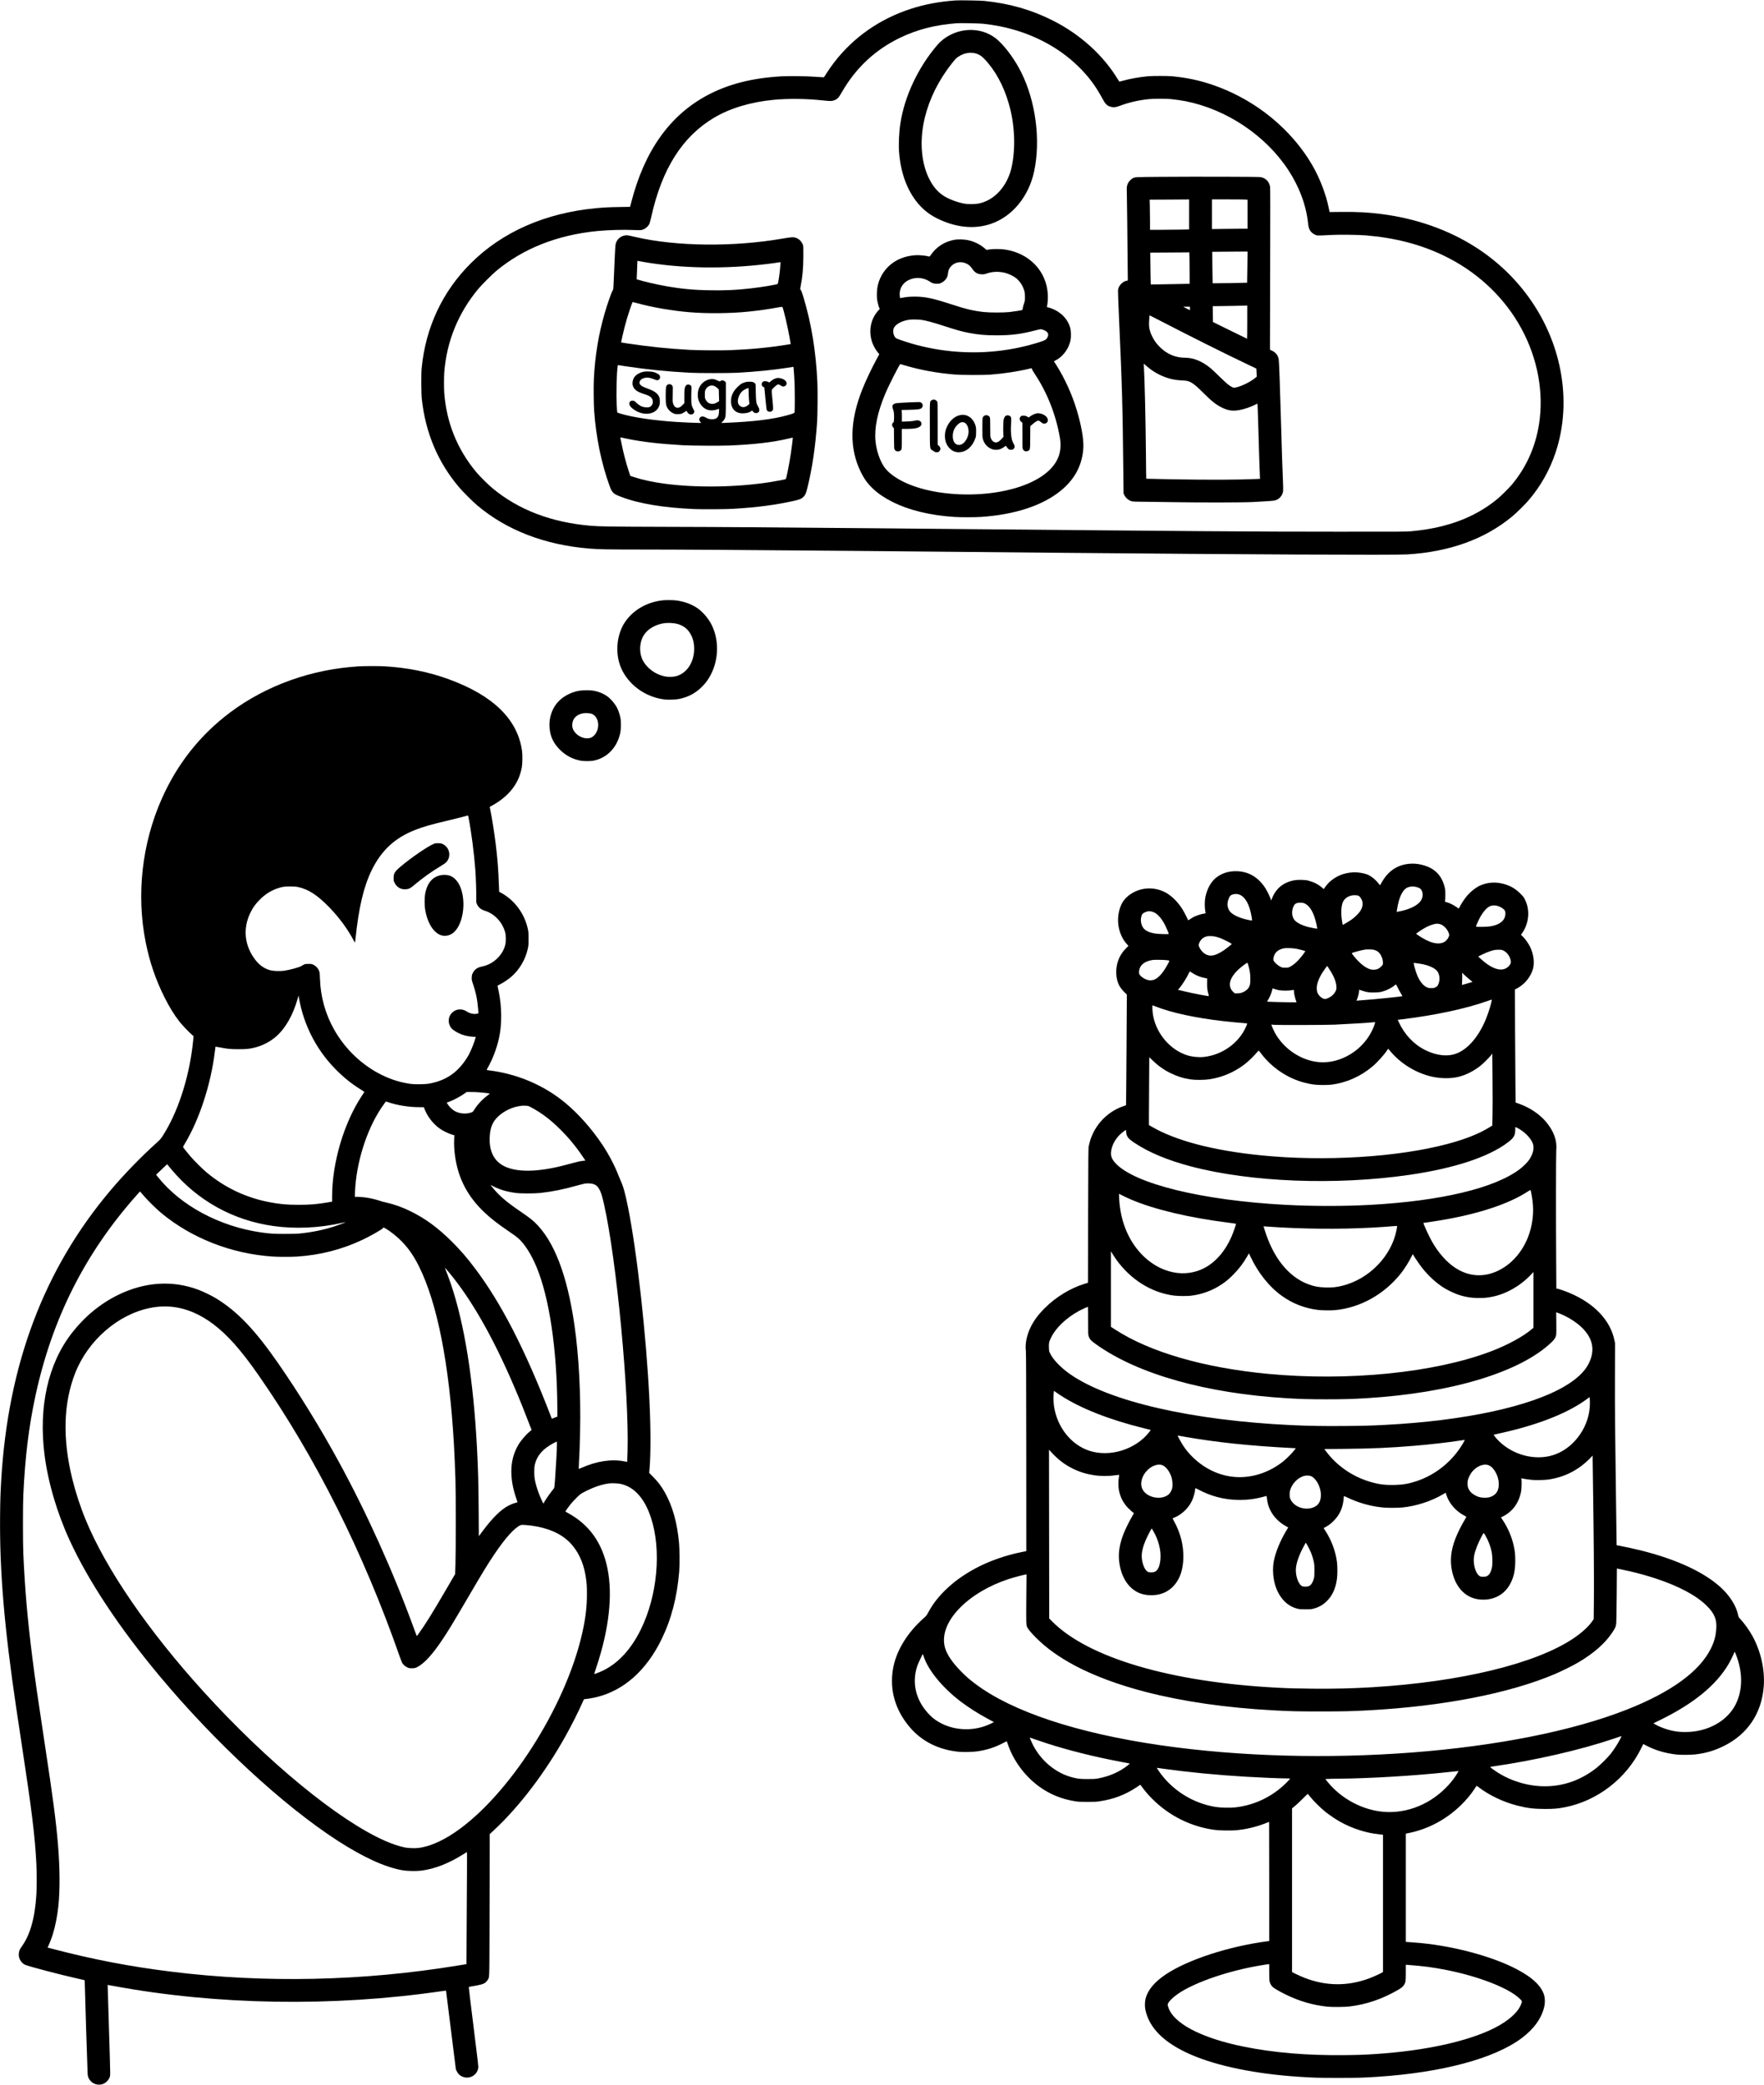 <?xml version="1.0" standalone="no"?>
<!DOCTYPE svg PUBLIC "-//W3C//DTD SVG 20010904//EN"
 "http://www.w3.org/TR/2001/REC-SVG-20010904/DTD/svg10.dtd">
<svg version="1.0" xmlns="http://www.w3.org/2000/svg"
 width="6496pt" height="7675pt" viewBox="0 0 6496 7675"
 preserveAspectRatio="xMidYMid meet">
<g transform="translate(0,7675) scale(0.1,-0.1)"
fill="#000000" stroke="none">
<path d="M35190 76734 c-601 -42 -1135 -142 -1654 -311 -1132 -368 -2090
-1034 -2802 -1949 -106 -137 -209 -283 -312 -444 l-80 -125 -64 2 c-35 1 -162
9 -283 18 -299 22 -915 30 -1185 16 -1096 -58 -1989 -284 -2765 -699 -1388
-742 -2317 -2054 -2803 -3957 l-39 -150 -389 -6 c-386 -6 -577 -16 -874 -44
-1863 -178 -3441 -872 -4595 -2020 -1050 -1044 -1670 -2364 -1817 -3865 -20
-209 -17 -930 5 -1135 135 -1242 586 -2318 1357 -3235 146 -174 516 -544 690
-690 1085 -913 2486 -1451 4120 -1585 353 -29 670 -35 1760 -35 1457 0 4454
-19 7915 -50 1183 -11 5736 -52 7615 -70 6816 -63 12345 -89 12833 -60 1558
93 2862 565 3867 1400 156 130 449 417 586 575 453 523 799 1135 1017 1800
311 946 368 1992 166 3025 -359 1832 -1480 3457 -3105 4501 -1012 650 -2213
1072 -3514 1233 -482 60 -859 80 -1435 74 l-443 -4 -30 151 c-107 517 -326
1086 -602 1565 -426 738 -1031 1409 -1765 1959 -568 425 -1234 777 -1907 1006
-494 169 -950 265 -1493 317 -171 16 -722 16 -895 0 -323 -31 -673 -94 -925
-166 -65 -19 -122 -33 -125 -31 -3 2 -30 43 -60 92 -533 880 -1381 1647 -2380
2152 -790 400 -1595 631 -2530 727 -147 15 -913 28 -1060 18z m1010 -858 c226
-25 420 -54 607 -91 1131 -224 2139 -737 2897 -1475 371 -362 636 -713 885
-1175 123 -228 179 -282 332 -321 90 -23 174 -13 302 35 344 130 701 213 1097
253 162 16 639 16 800 0 184 -19 398 -50 540 -78 1513 -300 2951 -1264 3784
-2536 405 -620 657 -1298 726 -1958 20 -192 63 -284 170 -369 27 -22 76 -49
107 -61 54 -21 70 -22 228 -17 94 3 260 11 370 18 261 15 983 6 1240 -15 1094
-92 2015 -330 2880 -745 1160 -558 2114 -1421 2747 -2486 642 -1079 925 -2332
792 -3505 -104 -926 -456 -1759 -1032 -2445 -103 -122 -385 -402 -507 -504
-590 -490 -1260 -821 -2074 -1025 -334 -84 -695 -143 -1121 -183 -171 -17
-371 -18 -2690 -17 -3275 1 -4504 10 -16765 124 -3808 35 -5915 50 -8080 55
-1971 6 -2346 11 -2685 40 -1455 125 -2662 587 -3620 1386 -160 133 -467 439
-596 594 -696 837 -1090 1812 -1174 2904 -13 173 -13 588 0 762 88 1139 511
2180 1249 3069 126 152 514 540 670 670 994 825 2242 1318 3711 1464 404 40
981 56 1360 38 138 -7 233 -7 265 -1 123 23 250 121 300 231 13 29 44 145 69
258 391 1762 1142 2949 2306 3643 589 351 1343 579 2185 661 534 53 1227 45
1825 -20 261 -28 326 -29 399 -4 132 44 180 93 302 305 511 892 1226 1562
2134 2000 638 309 1292 477 2090 539 135 10 837 -3 975 -18z"/>
<path d="M35580 75639 c-405 -39 -805 -243 -1060 -542 -711 -829 -1212 -1893
-1364 -2897 -50 -326 -69 -759 -47 -1050 62 -825 338 -1519 793 -1996 226
-236 471 -397 830 -545 608 -249 1203 -285 1747 -104 792 264 1409 1011 1605
1941 243 1161 57 2573 -481 3649 -220 438 -533 875 -827 1151 -316 298 -739
437 -1196 393z m263 -839 c160 -23 271 -82 396 -209 398 -406 720 -991 909
-1653 113 -394 170 -743 194 -1186 25 -473 -33 -1027 -143 -1357 -200 -601
-629 -1025 -1149 -1136 -137 -29 -396 -32 -540 -6 -257 47 -576 168 -762 290
-226 147 -394 347 -539 642 -265 540 -338 1259 -203 1995 125 682 424 1371
861 1987 116 165 283 375 337 427 95 90 257 173 381 195 129 23 163 24 258 11z"/>
<path d="M42760 70240 c-1001 -8 -965 -6 -1063 -63 -59 -35 -134 -118 -163
-181 -36 -79 -46 -147 -39 -276 3 -63 10 -556 15 -1095 5 -539 12 -1255 16
-1591 l6 -611 -38 -7 c-110 -18 -229 -112 -285 -224 -30 -60 -34 -78 -37 -167
-2 -55 15 -507 37 -1005 115 -2566 131 -3134 159 -5755 l7 -680 27 -58 c53
-114 175 -211 296 -236 32 -7 167 -11 335 -11 155 0 683 -7 1172 -16 967 -17
2570 -15 2945 5 492 26 739 43 795 57 114 28 210 105 264 211 48 96 51 134 36
493 -20 454 -41 1110 -70 2120 -41 1444 -71 2268 -85 2365 -22 147 -110 261
-252 327 l-71 33 7 2965 c6 2156 5 2984 -3 3035 -16 97 -59 181 -126 244 -68
64 -139 98 -236 112 -96 13 -2400 19 -3649 9z m1030 -1383 l0 -554 -317 -6
c-174 -4 -498 -7 -720 -7 l-403 0 0 343 c0 189 -3 439 -7 555 l-6 212 684 3
c376 1 703 3 727 5 l42 2 0 -553z m2073 547 l77 -7 0 -533 0 -534 -218 0
c-120 0 -415 -3 -655 -7 l-437 -6 0 546 0 547 578 0 c319 0 613 -3 655 -6z
m71 -2486 c-3 -315 -8 -574 -9 -576 -4 -5 -1265 -26 -1269 -21 -2 2 -6 264 -9
581 l-6 578 297 3 c163 1 456 3 650 5 l353 2 -7 -572z m-2131 300 c4 -133 7
-393 7 -578 l0 -337 -282 -6 c-156 -4 -477 -10 -715 -13 l-431 -7 -6 44 c-3
24 -8 288 -11 586 l-6 543 518 3 c285 1 608 3 719 5 l201 2 6 -242z m2127
-2328 c0 -335 -3 -610 -7 -610 -5 1 -289 140 -633 309 l-625 308 -3 291 -2
292 212 1 c117 1 357 5 533 8 176 4 366 8 423 9 l102 2 0 -610z m-2110 505 l0
-65 -122 61 c-68 34 -125 63 -127 65 -2 2 53 4 122 4 l127 0 0 -65z m-1172
-414 c1207 -624 2385 -1213 3317 -1657 l300 -143 8 -148 8 -148 -38 -33 c-174
-150 -515 -321 -735 -366 -72 -15 -74 -15 -126 9 -109 50 -208 131 -457 375
-137 135 -288 278 -335 317 -308 257 -632 393 -939 393 -356 0 -663 126 -923
377 -125 122 -210 235 -281 372 -105 202 -143 363 -133 561 6 142 16 250 23
250 2 0 142 -71 311 -159z m-320 -1794 c220 -172 487 -305 756 -377 148 -40
280 -58 461 -66 170 -7 229 -22 336 -84 105 -62 212 -154 435 -377 307 -305
460 -427 672 -533 234 -117 408 -142 664 -94 173 32 408 113 577 198 40 21 75
35 78 32 3 -3 16 -365 29 -803 30 -1038 52 -1733 60 -1859 l6 -101 -148 -7
c-674 -31 -1732 -34 -3119 -10 -506 9 -922 18 -924 20 -2 2 -8 421 -12 931
-10 1197 -46 2732 -75 3207 l-6 100 62 -55 c34 -30 101 -85 148 -122z"/>
<path d="M22992 68079 c-121 -24 -231 -109 -287 -222 -45 -92 -47 -114 -80
-882 -14 -324 -28 -655 -32 -734 -6 -135 -8 -148 -34 -190 -49 -81 -194 -494
-295 -844 -225 -780 -353 -1559 -395 -2417 -13 -262 -7 -922 11 -1165 71 -983
262 -1916 565 -2755 57 -159 88 -213 154 -273 51 -46 90 -66 262 -133 649
-253 1570 -407 2719 -455 308 -13 1169 -7 1445 11 865 53 1518 139 2185 286
234 51 305 80 379 154 68 68 94 127 146 340 179 727 296 1525 356 2425 17 260
23 1126 10 1430 -51 1152 -220 2187 -522 3184 -48 157 -70 213 -102 255 -12
16 -11 33 10 134 67 334 95 647 97 1112 1 339 0 357 -20 406 -48 116 -134 203
-241 245 -94 36 -185 32 -498 -23 -1807 -315 -3919 -293 -5425 57 -306 71
-315 73 -408 54z m683 -968 c1400 -247 3029 -273 4610 -75 212 26 381 50 429
60 l29 6 -7 -123 c-13 -223 -71 -631 -96 -680 -14 -25 -591 -121 -1015 -168
-520 -58 -878 -75 -1430 -68 -635 8 -1088 50 -1670 153 -350 62 -825 172
-1035 239 l-45 15 12 257 c6 142 12 295 12 341 1 74 3 83 19 78 9 -3 94 -18
187 -35z m-215 -1521 c562 -155 1296 -282 1935 -334 653 -54 1483 -46 2145 20
352 35 762 92 1099 155 90 16 167 26 171 22 32 -34 198 -738 265 -1119 19
-110 37 -211 39 -225 l5 -26 -162 -26 c-670 -107 -1319 -169 -2077 -198 -334
-13 -1155 -7 -1475 11 -807 44 -1473 113 -2295 236 -129 19 -236 36 -237 37
-4 5 72 345 122 542 59 232 128 464 204 685 74 216 91 260 104 260 7 0 77 -18
157 -40z m-420 -2324 c819 -122 1488 -189 2360 -238 301 -17 1473 -17 1765 0
699 40 1276 97 1842 185 l212 33 5 -46 c9 -70 25 -324 36 -545 11 -223 12
-1047 1 -1084 -8 -30 -66 -53 -278 -111 -538 -148 -1234 -233 -2266 -276
l-158 -6 49 50 c28 27 60 68 71 90 49 95 51 127 51 759 l0 591 -26 31 c-44 52
-135 61 -183 17 -14 -13 -25 -10 -96 25 -133 66 -231 72 -370 23 -152 -53
-279 -187 -331 -348 -31 -95 -38 -254 -15 -346 24 -101 85 -213 154 -283 144
-146 333 -182 554 -106 31 10 58 19 60 19 8 0 1 -152 -10 -207 -26 -124 -101
-178 -247 -177 -94 1 -155 18 -234 66 -69 42 -139 48 -185 16 -62 -42 -66
-119 -9 -183 l30 -35 -73 0 c-122 0 -558 19 -814 35 -831 53 -1578 161 -2053
298 -135 39 -146 44 -153 69 -4 15 -13 143 -19 284 -20 404 -1 1142 35 1402 6
41 8 43 33 38 15 -3 133 -21 262 -40z m3275 -730 c28 -13 73 -46 102 -72 l52
-49 6 -216 7 -216 -51 -32 c-82 -53 -147 -74 -216 -69 -107 7 -185 63 -234
167 -24 51 -26 67 -26 176 0 105 3 127 24 173 61 136 211 197 336 138z m-3215
-1940 c554 -114 1193 -188 2055 -237 305 -17 1349 -23 1690 -10 913 36 1626
119 2198 257 82 20 150 34 152 32 5 -5 -39 -370 -70 -573 -59 -393 -165 -929
-188 -951 -12 -12 -281 -65 -557 -109 -1213 -194 -2713 -219 -3881 -65 -444
59 -834 142 -1151 246 l-137 45 -55 167 c-105 321 -198 674 -266 1017 -22 110
-42 208 -45 218 -3 15 1 18 18 13 12 -3 119 -26 237 -50z"/>
<path d="M23739 63070 c-142 -20 -280 -88 -356 -175 -78 -88 -113 -241 -79
-346 47 -143 159 -226 411 -304 137 -43 199 -72 250 -117 127 -111 90 -325
-63 -368 -77 -21 -219 -2 -303 41 -48 24 -149 101 -189 144 -36 39 -73 55
-124 55 -80 0 -130 -68 -107 -147 32 -112 253 -265 451 -313 307 -73 569 40
650 281 30 87 26 249 -8 322 -56 125 -171 209 -400 293 -189 70 -244 97 -287
145 -26 29 -35 48 -35 74 0 83 68 152 177 180 106 28 201 15 355 -46 109 -43
126 -46 168 -24 65 34 78 130 25 185 -34 36 -133 85 -209 105 -75 19 -242 26
-327 15z"/>
<path d="M28583 62825 c-73 -20 -122 -46 -192 -105 l-60 -50 -43 20 c-131 58
-238 20 -238 -85 0 -49 24 -86 68 -104 l29 -12 37 -392 c21 -216 42 -406 47
-424 24 -78 119 -108 190 -60 60 40 61 52 24 431 -39 391 -47 343 71 457 70
67 119 99 151 99 10 0 43 -16 73 -35 30 -20 65 -38 78 -41 62 -16 136 29 148
91 17 95 -91 189 -246 214 -78 13 -72 13 -137 -4z"/>
<path d="M27500 62693 c-51 -8 -156 -45 -196 -69 -60 -34 -198 -167 -250 -239
-93 -131 -134 -255 -134 -406 0 -310 202 -481 519 -440 105 13 157 30 216 70
l43 29 31 -39 c55 -68 150 -77 205 -20 23 24 28 38 28 79 -1 41 -10 65 -50
136 -28 47 -53 105 -56 129 -16 109 -25 270 -26 463 0 203 -1 212 -23 245 -31
46 -97 68 -202 67 -44 0 -91 -3 -105 -5z m89 -741 c14 -74 14 -75 -71 -138
-93 -68 -197 -69 -274 -2 -45 40 -62 74 -70 140 -13 112 45 272 135 370 51 56
141 111 215 133 l41 12 6 -226 c4 -124 12 -254 18 -289z"/>
<path d="M24615 62603 c-38 -10 -64 -35 -81 -78 -26 -68 -27 -592 -1 -685 36
-131 127 -239 255 -302 62 -31 73 -33 172 -33 98 0 110 2 173 32 38 18 86 46
106 63 l38 29 31 -48 c39 -59 72 -82 127 -89 52 -5 99 17 120 58 22 43 19 66
-24 144 -63 114 -75 180 -75 406 -1 107 3 242 7 300 9 116 3 137 -46 174 -20
15 -42 21 -74 20 -40 -1 -51 -6 -79 -36 -53 -58 -65 -137 -63 -416 l1 -234
-63 -65 c-76 -77 -125 -105 -186 -105 -79 0 -137 58 -169 168 -15 52 -16 92
-10 334 7 266 6 276 -14 308 -29 48 -87 69 -145 55z"/>
<path d="M35160 67925 c-362 -60 -688 -267 -883 -563 -28 -42 -46 -60 -57 -57
-112 34 -364 59 -505 50 -309 -21 -576 -107 -804 -259 -296 -198 -505 -501
-587 -853 -31 -133 -43 -384 -25 -514 14 -96 53 -248 80 -313 l19 -44 -35 -33
c-62 -60 -151 -187 -197 -282 -131 -266 -151 -584 -56 -887 36 -114 125 -280
200 -373 l70 -88 -91 -167 c-199 -367 -404 -801 -535 -1129 -465 -1169 -483
-2171 -54 -3040 126 -256 251 -427 445 -611 195 -184 414 -334 705 -481 613
-311 1388 -501 2285 -561 217 -15 770 -15 990 0 1245 82 2273 421 2941 968
518 424 792 946 829 1577 18 303 -73 826 -242 1385 -175 583 -444 1174 -761
1673 l-81 127 52 26 c278 141 494 429 559 744 26 126 21 346 -11 461 -75 276
-272 509 -548 652 -91 47 -257 107 -295 107 -16 0 -19 5 -14 23 24 91 38 264
33 417 -30 874 -675 1556 -1594 1686 -153 21 -422 22 -562 0 l-103 -16 -62 54
c-171 149 -390 256 -628 307 -124 27 -362 34 -478 14z m318 -840 c137 -32 239
-103 318 -221 99 -147 195 -205 349 -212 79 -3 101 0 185 27 125 40 174 50
289 61 120 11 267 -2 398 -36 117 -30 294 -113 380 -178 159 -120 273 -295
329 -502 14 -52 19 -103 18 -209 0 -136 -1 -143 -38 -250 -21 -60 -41 -136
-44 -167 -3 -41 -9 -59 -21 -62 -40 -13 -324 -57 -463 -73 -214 -24 -731 -24
-946 0 -390 44 -656 107 -1176 277 -705 230 -987 290 -1369 290 -182 0 -313
-11 -450 -40 -59 -12 -89 -14 -94 -7 -3 6 -8 53 -11 106 -16 338 228 589 608
626 153 15 351 -34 479 -119 116 -76 159 -90 276 -90 93 -1 105 1 172 33 87
41 172 124 209 205 15 33 29 88 34 139 12 100 29 152 69 210 111 162 306 237
499 192z m-1545 -2111 c169 -24 414 -90 807 -217 523 -169 664 -208 935 -261
356 -68 608 -91 1030 -91 537 0 884 44 1393 175 105 28 205 50 221 50 51 0
157 -39 204 -75 84 -64 98 -132 49 -226 -42 -81 -87 -109 -269 -167 -1057
-338 -2160 -453 -3278 -342 -592 60 -1174 183 -1716 364 -297 99 -320 109
-356 163 -62 92 -79 239 -38 326 69 145 292 266 564 306 98 15 336 12 454 -5z
m-593 -1682 c585 -170 1156 -273 1810 -329 261 -22 1054 -25 1320 -5 488 37
1025 119 1422 215 l96 24 17 -43 c9 -23 54 -100 101 -170 459 -690 780 -1507
925 -2349 41 -240 28 -466 -38 -662 -171 -512 -741 -938 -1591 -1189 -893
-263 -2006 -311 -3002 -128 -873 161 -1575 510 -1850 921 -156 233 -277 596
-309 927 -48 490 71 1067 361 1756 135 320 529 1095 553 1086 5 -2 89 -26 185
-54z"/>
<path d="M34309 62017 c-73 -49 -70 5 -67 -924 3 -960 -11 -849 122 -940 70
-48 82 -53 132 -53 47 0 59 4 90 33 66 60 57 152 -21 214 l-35 28 0 780 c0
761 -1 781 -20 813 -43 70 -135 93 -201 49z"/>
<path d="M33530 61939 c-293 -11 -517 -27 -563 -40 -21 -5 -52 -23 -70 -39
-28 -25 -32 -34 -32 -82 0 -35 8 -69 23 -99 29 -59 43 -205 35 -357 -5 -96 -9
-114 -24 -123 -57 -30 -62 -129 -10 -183 l30 -31 3 -375 c3 -336 5 -378 21
-407 37 -69 125 -92 196 -53 71 40 71 42 71 449 l0 361 168 0 c288 0 439 29
512 99 36 34 40 43 40 88 0 63 -23 95 -85 119 -48 18 -74 16 -200 -11 -38 -8
-152 -18 -252 -21 l-181 -7 0 174 c1 96 -2 192 -6 215 l-7 41 273 6 c385 10
450 23 490 97 34 65 19 127 -41 167 -38 26 -25 25 -391 12z"/>
<path d="M38166 61529 c-60 -10 -174 -64 -239 -114 l-47 -36 -29 21 c-70 49
-187 65 -241 34 -81 -49 -79 -156 5 -220 l35 -26 0 -464 c0 -403 2 -469 16
-504 31 -78 111 -108 189 -70 81 39 80 29 83 497 l3 412 62 57 c34 31 93 77
130 102 92 61 117 61 194 -2 71 -59 96 -69 150 -61 53 8 99 49 108 97 22 116
-98 236 -274 274 -73 15 -75 15 -145 3z"/>
<path d="M35343 61465 c-181 -39 -356 -192 -458 -398 -63 -128 -87 -226 -88
-362 -1 -177 52 -327 156 -441 110 -121 229 -171 384 -162 259 16 478 211 584
523 21 62 24 87 24 230 0 149 -2 166 -29 248 -64 197 -206 335 -375 367 -69
13 -121 12 -198 -5z m174 -274 c83 -38 141 -152 150 -296 16 -252 -165 -525
-349 -525 -144 0 -231 120 -232 320 -1 166 55 303 168 416 100 100 176 124
263 85z"/>
<path d="M36282 61460 c-43 -10 -78 -44 -94 -89 -8 -26 -12 -133 -12 -371 -1
-285 2 -345 16 -403 49 -189 184 -335 361 -389 54 -16 86 -19 155 -16 101 6
166 31 269 104 35 25 66 44 67 42 1 -1 12 -19 24 -38 11 -19 37 -50 56 -69 31
-30 44 -35 93 -38 65 -4 95 8 127 50 33 45 27 100 -22 181 -28 46 -47 96 -62
159 -28 118 -41 341 -30 499 13 174 12 289 -4 316 -31 56 -122 80 -184 48 -33
-17 -65 -73 -83 -146 -14 -56 -20 -417 -9 -563 l5 -67 -74 -81 c-110 -120
-187 -151 -277 -110 -48 22 -87 69 -117 143 -21 51 -22 67 -22 393 0 265 -3
347 -14 372 -23 56 -101 90 -169 73z"/>
<path d="M24445 54653 c-593 -51 -1121 -348 -1427 -801 -289 -429 -366 -1051
-194 -1567 153 -456 519 -859 990 -1090 217 -106 432 -169 666 -196 142 -16
404 -6 535 21 337 68 623 225 860 472 131 136 218 260 309 438 288 568 296
1270 20 1821 -117 234 -334 486 -533 618 -231 153 -501 247 -803 280 -90 10
-329 12 -423 4z m480 -867 c210 -54 361 -157 469 -319 115 -174 169 -366 169
-602 -1 -490 -263 -893 -653 -1005 -104 -30 -277 -37 -395 -17 -366 64 -705
310 -855 621 -109 225 -115 532 -16 778 117 289 418 501 801 564 129 21 357
12 480 -20z"/>
<path d="M13220 52219 c-1744 -102 -3415 -700 -4747 -1698 -1103 -826 -1947
-1892 -2518 -3181 -728 -1642 -939 -3525 -591 -5274 146 -730 366 -1376 691
-2026 179 -358 356 -646 557 -905 88 -113 352 -389 465 -486 l51 -44 -14 -150
c-117 -1229 -505 -2496 -1032 -3375 -136 -227 -169 -270 -292 -380 -601 -541
-1208 -1166 -1714 -1764 -2457 -2906 -3780 -6410 -4031 -10676 -29 -495 -36
-721 -42 -1335 -19 -2018 154 -4073 593 -7040 36 -242 125 -836 199 -1320 381
-2498 491 -3396 545 -4435 14 -269 14 -909 0 -1130 -55 -863 -230 -1482 -542
-1912 -74 -101 -99 -166 -106 -263 -4 -66 0 -96 17 -153 31 -102 111 -200 202
-248 102 -53 1285 -365 1929 -509 140 -31 261 -59 268 -61 7 -2 12 -19 12 -41
-1 -129 101 -3363 108 -3428 11 -103 45 -178 113 -250 123 -131 325 -167 489
-88 72 35 159 123 195 198 28 57 30 68 33 210 1 83 -20 841 -47 1685 -26 844
-48 1536 -47 1537 1 1 98 -16 216 -38 3807 -706 8079 -775 12069 -194 96 14
175 24 176 23 1 -2 83 -655 182 -1451 l181 -1449 36 -73 c59 -119 157 -194
290 -221 231 -47 456 106 496 337 11 63 1 151 -170 1519 -100 798 -179 1457
-177 1465 3 7 27 16 54 20 26 4 133 22 236 41 247 45 325 83 400 197 74 113
68 -28 74 1663 3 835 6 2013 7 2616 l1 1097 175 164 c932 871 1871 2108 2620
3451 222 397 476 903 626 1243 48 111 50 112 82 113 64 0 303 41 439 75 995
244 1822 979 2377 2110 366 746 580 1560 658 2510 19 226 15 828 -6 1055 -69
749 -236 1344 -518 1850 -134 239 -253 397 -446 590 l-135 135 12 135 c48 572
47 1491 -4 2555 -114 2365 -453 5423 -786 7080 -107 535 -175 780 -279 1005
-27 58 -62 141 -78 185 -121 326 -354 771 -591 1125 -392 586 -870 1126 -1356
1532 -738 616 -1666 1030 -2656 1182 -91 14 -179 26 -195 26 -58 0 -60 12 -16
86 177 305 332 709 416 1087 114 507 110 1149 -9 1732 -19 94 -38 179 -41 190
-4 18 8 28 91 69 124 61 306 184 418 281 300 261 519 637 605 1034 24 117 26
144 26 361 0 217 -2 244 -26 361 -121 564 -484 1056 -982 1329 l-74 41 -6 167
c-23 659 -55 1060 -127 1637 -50 400 -137 943 -202 1260 l-13 60 102 57 c348
193 626 439 807 713 140 213 224 425 274 690 23 128 28 436 9 585 -154 1170
-1060 2058 -2713 2659 -734 267 -1527 425 -2353 471 -210 11 -738 11 -940 -1z
m4029 -5541 c105 -525 210 -1335 256 -1958 20 -283 36 -745 33 -985 -3 -187
-2 -203 19 -255 52 -127 150 -213 292 -256 363 -111 654 -422 757 -809 27
-100 27 -352 0 -450 -49 -182 -131 -327 -264 -466 -170 -178 -364 -285 -609
-335 -158 -33 -257 -104 -320 -231 -33 -67 -38 -85 -41 -167 -4 -90 -3 -94 61
-286 71 -212 115 -397 146 -615 18 -129 44 -416 37 -422 -1 -2 -29 -8 -62 -14
-113 -21 -255 11 -359 81 -178 120 -403 103 -548 -42 -153 -153 -164 -394 -26
-569 36 -46 149 -124 258 -178 160 -81 333 -125 531 -137 l110 -7 -7 -26 c-33
-142 -165 -474 -245 -621 -143 -261 -338 -502 -538 -665 -262 -213 -581 -351
-955 -412 -136 -22 -522 -25 -660 -5 -378 54 -712 159 -1065 333 -716 353
-1338 945 -1742 1659 -324 571 -504 1215 -524 1870 -3 102 -10 207 -15 233
-23 121 -110 232 -226 289 -65 32 -73 33 -183 33 -104 0 -120 -3 -173 -27 -32
-15 -70 -37 -84 -48 -56 -44 -421 -145 -633 -176 -154 -22 -389 -15 -509 15
-223 57 -407 185 -567 396 -388 512 -455 1127 -185 1700 99 210 216 370 395
542 228 220 494 363 796 429 122 27 448 27 570 0 395 -86 713 -293 1165 -757
359 -370 677 -804 900 -1231 17 -32 33 -58 36 -58 3 0 11 53 18 118 119 1160
302 1940 597 2542 360 737 854 1194 1608 1489 289 113 563 192 1106 321 352
83 754 184 790 199 42 17 48 13 59 -41z m-6163 -7028 c129 -521 354 -1038 651
-1493 186 -285 368 -511 612 -761 308 -313 591 -541 933 -753 76 -47 137 -89
136 -92 -2 -3 -43 -66 -91 -139 -664 -1003 -1097 -2467 -1097 -3713 l0 -186
-124 -22 c-410 -71 -683 -95 -1111 -95 -439 0 -732 28 -1115 105 -853 172
-1607 534 -2275 1090 -146 122 -449 423 -589 585 -131 152 -276 337 -276 351
0 5 31 61 69 124 535 892 956 2182 1103 3382 12 100 23 184 24 185 1 2 74 -10
161 -27 290 -57 383 -65 688 -66 286 0 375 8 565 52 300 69 599 221 825 421
342 303 614 783 786 1385 l33 118 23 -133 c13 -73 44 -216 69 -318z m6524
-3110 c169 -11 412 -39 422 -49 4 -4 -27 -32 -70 -63 -193 -140 -379 -339
-500 -534 -48 -77 -49 -78 -117 -101 -181 -61 -404 -45 -575 42 -109 55 -229
170 -298 286 l-22 36 88 33 c183 69 420 196 577 309 l70 50 140 0 c77 1 205
-4 285 -9z m-3319 -365 c334 -115 772 -185 1154 -185 l161 0 42 -103 c108
-262 314 -521 547 -685 116 -82 314 -180 439 -217 l97 -29 -6 -140 c-21 -434
63 -964 216 -1374 272 -727 764 -1307 1604 -1889 396 -274 460 -320 527 -377
237 -203 487 -591 684 -1064 473 -1135 754 -3021 767 -5146 l2 -369 -35 -12
c-19 -7 -65 -24 -102 -38 l-67 -26 -47 122 c-933 2417 -1816 4136 -2785 5417
-297 394 -529 661 -843 975 -515 513 -976 853 -1521 1120 -321 158 -587 253
-923 330 -85 19 -161 39 -171 44 -33 18 -266 82 -386 106 -160 33 -356 55
-479 55 l-99 0 6 173 c41 1067 418 2275 969 3101 74 110 165 236 172 236 1 0
36 -11 77 -25z m5266 -190 c380 -203 692 -437 1047 -785 326 -319 612 -665
873 -1055 l81 -121 -107 -11 c-105 -12 -200 -34 -559 -132 -1100 -301 -1942
-306 -2409 -15 -314 195 -467 536 -450 998 11 302 73 503 208 672 188 236 523
429 849 488 128 23 146 24 260 20 105 -5 105 -5 207 -59z m-13241 -2289 c955
-1144 2266 -1872 3749 -2080 814 -114 1695 -74 2529 115 71 16 131 28 133 25
5 -5 -245 -99 -392 -148 -399 -132 -852 -225 -1315 -270 -88 -8 -276 -13 -535
-13 -416 1 -548 9 -870 55 -1530 220 -2956 984 -3795 2034 l-71 90 33 32 c18
18 110 105 203 194 l170 161 30 -37 c17 -20 75 -92 131 -158z m15531 -534 c87
-27 144 -71 196 -149 80 -123 122 -248 201 -599 462 -2051 927 -6943 866
-9101 -6 -207 -12 -378 -13 -379 -1 -1 -45 6 -97 17 -477 93 -1018 13 -1581
-235 -56 -25 -104 -44 -107 -42 -2 2 1 91 7 198 22 385 31 613 43 1180 29
1381 -45 2788 -207 3908 -266 1851 -752 3111 -1458 3787 -110 105 -244 207
-517 393 -529 361 -782 577 -1032 880 -48 57 -86 105 -85 107 2 1 51 -23 109
-53 241 -123 490 -196 823 -241 182 -24 686 -24 905 0 456 51 817 124 1372
278 119 33 245 64 280 69 88 12 224 4 295 -18z m-16535 -454 c139 -161 445
-461 613 -602 1125 -940 2608 -1519 4140 -1616 207 -13 666 -13 870 0 846 55
1645 258 2394 609 289 135 695 364 768 433 l32 31 63 -36 c180 -101 438 -306
616 -492 246 -256 434 -530 621 -905 675 -1356 1115 -3588 1286 -6530 18 -318
41 -832 57 -1315 16 -470 16 -2639 0 -3131 l-11 -350 -324 -555 c-562 -962
-755 -1271 -1038 -1666 -24 -34 -46 -63 -49 -63 -3 0 -47 116 -99 258 -773
2119 -1740 4264 -2779 6167 -675 1238 -1463 2515 -2237 3630 -840 1210 -1488
1889 -2252 2361 -173 107 -474 256 -663 327 -960 365 -1989 299 -2981 -189
-650 -320 -1222 -793 -1694 -1399 -876 -1125 -1231 -2712 -1005 -4486 129
-1009 459 -2130 925 -3144 691 -1503 1829 -3220 3312 -4997 2038 -2442 4553
-4768 6554 -6060 952 -614 1738 -973 2384 -1089 171 -31 511 -38 696 -15 499
63 1024 269 1572 617 59 38 110 69 113 69 3 0 3 -381 0 -847 -3 -467 -9 -1395
-12 -2064 l-6 -1217 -316 -51 c-3507 -576 -7121 -653 -10562 -225 -1511 187
-2886 451 -4317 826 l-232 61 23 46 c39 76 132 318 170 441 94 305 166 667
205 1040 63 583 57 1413 -14 2265 -76 894 -176 1660 -500 3790 -256 1687 -341
2277 -445 3100 -178 1406 -274 2510 -332 3830 -17 377 -17 1795 0 2150 66
1406 202 2515 448 3655 615 2844 1828 5248 3727 7382 l122 136 24 -26 c13 -15
72 -84 133 -154z m11218 -2795 c823 -986 1620 -2380 2395 -4188 215 -501 353
-843 639 -1584 l13 -34 -61 -50 c-161 -132 -346 -350 -443 -523 -165 -294
-243 -600 -243 -957 0 -320 64 -661 191 -1015 22 -63 39 -115 37 -116 -2 -1
-41 -12 -88 -25 -104 -27 -260 -100 -366 -171 -284 -191 -567 -497 -950 -1026
l-21 -29 -6 920 c-7 1023 -20 1533 -62 2335 -132 2505 -459 4557 -965 6043
-61 181 -160 446 -205 550 -9 22 -11 36 -6 32 6 -3 70 -76 141 -162z m-10130
-1279 c487 -62 981 -275 1445 -624 535 -402 1035 -965 1685 -1900 2096 -3012
3852 -6514 5195 -10360 32 -91 66 -181 76 -201 34 -68 106 -137 187 -176 73
-36 80 -38 176 -38 124 0 165 14 297 101 221 146 486 445 791 894 226 332 418
647 958 1570 568 972 737 1248 1004 1645 393 585 748 977 956 1056 39 15 61
16 170 8 627 -46 1147 -225 1505 -519 382 -314 631 -788 724 -1380 37 -235 45
-351 45 -650 0 -470 -52 -897 -175 -1440 -616 -2720 -2723 -6006 -4704 -7338
-473 -318 -933 -514 -1319 -562 -134 -17 -393 -8 -515 19 -214 46 -457 127
-706 236 -1716 748 -4346 2907 -6700 5500 -2034 2240 -3588 4504 -4335 6315
-200 482 -377 1023 -500 1525 -363 1479 -325 2788 112 3895 474 1199 1577
2155 2758 2390 298 59 582 70 870 34z m14110 -5036 c0 -182 -33 -786 -71
-1323 -17 -232 -24 -294 -37 -312 -10 -12 -58 -75 -109 -141 -98 -127 -242
-342 -263 -392 -7 -16 -16 -30 -20 -30 -11 0 -121 247 -180 405 -58 156 -110
337 -136 480 -28 152 -26 439 4 558 84 336 308 585 712 793 46 24 88 44 92 44
4 0 8 -37 8 -82z m2330 -1473 c508 -101 899 -533 1134 -1254 390 -1191 237
-2861 -374 -4106 -353 -719 -824 -1235 -1375 -1506 -132 -65 -333 -144 -342
-135 -2 2 32 112 77 245 469 1399 610 2661 409 3645 -193 944 -672 1612 -1461
2040 -49 26 -88 51 -88 54 0 9 109 160 190 264 36 46 130 148 210 228 138 138
151 148 270 212 332 178 663 294 940 328 98 12 315 4 410 -15z"/>
<path d="M15979 45687 c-234 -98 -816 -496 -1211 -826 -234 -196 -271 -255
-272 -436 -1 -92 1 -105 31 -167 79 -167 227 -256 407 -246 127 8 171 30 341
174 295 248 618 479 951 678 109 64 176 112 208 146 191 204 129 539 -123 663
-59 29 -75 32 -171 35 -92 2 -112 0 -161 -21z"/>
<path d="M16288 44539 c-341 -39 -559 -281 -633 -704 -24 -133 -24 -409 -1
-555 72 -462 273 -814 535 -939 130 -61 286 -56 422 16 344 179 538 860 420
1469 -63 326 -209 561 -413 665 -82 42 -217 61 -330 48z"/>
<path d="M21320 51320 c-312 -55 -618 -225 -800 -444 -239 -287 -335 -674
-264 -1063 45 -250 162 -463 363 -664 217 -216 480 -353 770 -403 119 -20 340
-21 452 -1 448 78 809 404 957 865 53 166 66 256 66 455 0 147 -4 199 -22 282
-25 115 -71 251 -112 334 -76 150 -222 326 -350 422 -155 116 -349 194 -567
226 -113 17 -371 12 -493 -9z m474 -850 c178 -69 271 -296 221 -535 -34 -160
-139 -299 -260 -344 -162 -61 -389 4 -540 153 -117 115 -159 236 -136 387 28
175 147 297 343 349 104 28 288 23 372 -10z"/>
<path d="M51875 44949 c-298 -31 -551 -151 -756 -359 -88 -90 -197 -242 -259
-362 -19 -38 -37 -68 -40 -68 -3 0 -29 31 -58 69 -100 131 -243 250 -376 312
-136 64 -401 107 -575 94 -333 -24 -597 -132 -839 -343 -57 -49 -160 -172
-205 -245 l-18 -28 -57 49 c-147 126 -307 208 -512 263 -112 31 -375 38 -507
14 -416 -75 -692 -302 -838 -688 l-21 -58 -33 88 c-53 139 -165 351 -242 453
-257 345 -581 522 -979 537 -273 10 -506 -53 -714 -191 -223 -148 -386 -419
-458 -760 -28 -134 -30 -379 -4 -510 9 -48 16 -89 14 -90 -2 -2 -39 -8 -82
-14 -91 -14 -258 -68 -343 -111 -33 -16 -96 -54 -141 -84 -45 -30 -82 -50 -82
-43 0 21 -148 310 -205 401 -179 285 -418 517 -655 635 -429 215 -938 169
-1315 -119 -139 -106 -241 -238 -302 -389 -194 -479 -100 -1054 229 -1415 l53
-58 -96 -97 c-206 -208 -322 -458 -349 -757 -20 -207 18 -431 100 -595 41 -81
111 -171 204 -263 l83 -82 -13 -2034 c-7 -1118 -15 -2035 -18 -2038 -2 -3 -49
-20 -103 -38 -465 -157 -869 -511 -1095 -960 -86 -171 -130 -300 -176 -515
-14 -67 -17 -336 -22 -2549 l-5 -2474 -120 -37 c-527 -161 -1064 -488 -1475
-900 -236 -236 -394 -449 -515 -694 -146 -296 -211 -622 -177 -886 8 -60 12
-1167 14 -3724 l2 -3639 -165 -33 c-595 -117 -1228 -341 -1723 -610 -459 -250
-814 -510 -1136 -833 -249 -250 -432 -493 -584 -774 -64 -120 -71 -129 -179
-225 -575 -513 -963 -1130 -1101 -1752 -78 -354 -79 -746 -1 -1090 95 -424
299 -818 606 -1175 448 -521 1069 -827 1813 -896 159 -15 507 -6 656 16 360
52 642 142 949 301 79 41 145 73 146 72 1 -2 18 -52 39 -111 205 -602 615
-1159 1136 -1544 395 -292 842 -476 1345 -555 122 -19 180 -22 450 -22 268 0
329 3 452 22 516 78 941 240 1352 513 l144 96 72 -96 c121 -163 223 -280 374
-431 623 -622 1427 -1020 2291 -1135 169 -23 589 -31 773 -15 372 31 772 127
1120 266 60 24 111 44 113 44 2 0 4 -987 4 -2194 l0 -2193 -92 -12 c-1395
-183 -2901 -674 -3708 -1210 -415 -275 -668 -574 -751 -887 -32 -122 -36 -293
-10 -420 140 -678 704 -1232 1686 -1656 969 -420 2385 -709 3970 -812 552 -36
712 -41 1440 -41 726 0 908 5 1445 40 2382 156 4314 673 5316 1423 457 343
739 738 835 1171 26 119 26 282 -1 386 -89 348 -427 674 -1023 985 -945 494
-2462 888 -3777 980 -85 6 -188 13 -227 16 l-73 6 0 1992 0 1993 131 27 c699
144 1362 500 1888 1011 216 210 379 406 526 631 32 49 59 90 60 92 2 2 34 -20
71 -49 398 -302 914 -548 1419 -677 379 -97 617 -126 1025 -127 329 0 470 12
725 61 1206 233 2270 1052 2823 2174 l77 156 100 -53 c334 -176 708 -287 1125
-334 156 -17 528 -15 695 5 386 46 701 139 1040 306 885 436 1403 1210 1476
2206 45 611 -110 1293 -421 1854 -116 210 -303 470 -445 620 -56 59 -63 71
-75 130 -65 342 -309 731 -655 1043 -619 558 -1614 1018 -2910 1345 -214 54
-645 149 -811 178 l-101 18 -7 516 c-4 283 -13 985 -21 1560 -32 2273 -37
2843 -34 4080 l3 1285 -23 109 c-153 738 -746 1360 -1668 1745 -149 63 -408
151 -444 151 l-26 0 -6 948 c-11 1564 -9 4022 3 4147 36 353 -91 705 -374
1042 -240 287 -596 526 -992 668 l-131 47 -6 542 c-4 297 -10 1234 -14 2081
l-6 1540 44 20 c76 34 211 129 292 205 158 148 283 354 333 547 58 225 17 529
-106 788 -69 145 -198 322 -301 415 l-39 35 44 63 c169 241 249 550 217 845
-16 143 -50 259 -113 387 -47 96 -62 115 -167 220 -167 166 -325 265 -534 335
-323 107 -634 98 -934 -26 -164 -69 -385 -245 -525 -418 -77 -95 -174 -243
-233 -354 l-46 -86 -97 66 c-110 75 -228 133 -337 165 l-75 22 7 51 c5 27 8
127 8 220 -1 152 -4 181 -28 277 -113 437 -372 692 -822 808 -172 44 -331 57
-500 39z m309 -860 c103 -32 137 -57 170 -122 57 -115 46 -255 -29 -372 -121
-186 -437 -337 -856 -409 l-36 -6 13 87 c72 467 212 749 406 819 103 38 219
39 332 3z m-6567 -264 c192 -57 345 -278 432 -624 32 -128 66 -329 57 -338 -3
-3 -56 4 -118 17 -309 61 -570 176 -682 300 -72 80 -114 211 -101 320 16 139
75 269 137 301 78 40 189 50 275 24z m4408 -50 c39 -16 87 -76 122 -151 58
-128 37 -274 -61 -422 -58 -88 -216 -239 -331 -318 -99 -67 -304 -188 -310
-182 -2 2 -14 69 -26 148 -43 284 -30 548 36 697 71 159 266 262 470 247 38
-3 84 -11 100 -19z m-1972 -289 c152 -74 272 -246 362 -521 40 -119 101 -392
91 -402 -6 -6 -224 34 -321 58 -244 62 -448 167 -524 271 -96 130 -104 329
-21 503 45 95 115 127 266 122 75 -2 100 -7 147 -31z m7076 -81 c78 -19 186
-74 245 -127 57 -49 74 -116 59 -219 -35 -222 -228 -363 -568 -414 -120 -18
-491 -23 -507 -7 -13 13 88 241 164 374 104 182 222 314 330 369 79 40 173 48
277 24z m-12673 -225 c157 -54 322 -234 453 -497 52 -104 131 -294 131 -315 0
-17 -402 -4 -515 17 -316 57 -454 164 -501 388 -18 81 -14 171 12 257 20 69
42 93 120 131 101 50 193 56 300 19z m10548 -445 c121 -20 264 -147 330 -294
41 -91 43 -120 13 -185 -95 -208 -294 -282 -567 -213 -163 42 -364 142 -565
283 l-68 48 29 23 c68 55 259 177 359 228 153 78 332 130 410 119 11 -2 38 -6
59 -9z m-8268 -461 c41 -8 121 -31 177 -50 105 -37 372 -168 422 -208 l28 -22
-119 -96 c-155 -124 -252 -188 -377 -249 -132 -63 -209 -83 -307 -77 -157 10
-309 127 -391 302 -30 65 -31 70 -20 121 14 62 72 157 121 198 39 33 99 65
155 83 56 18 222 17 311 -2z m3038 -458 c106 -23 285 -72 295 -81 2 -2 -20
-37 -50 -77 -183 -253 -358 -422 -519 -501 -61 -30 -72 -32 -170 -32 -101 0
-108 1 -183 38 -87 43 -193 135 -234 204 -22 38 -25 51 -19 95 27 201 146 321
371 374 96 22 360 12 509 -20z m2814 -31 c152 -36 246 -128 309 -303 31 -86
41 -207 20 -248 -22 -43 -106 -118 -168 -150 -71 -36 -197 -45 -285 -19 -136
39 -302 153 -455 312 -97 101 -229 263 -229 281 0 18 356 116 495 135 75 10
254 6 313 -8z m4782 -32 c111 -55 209 -176 250 -312 37 -118 20 -183 -71 -272
-225 -220 -603 -110 -1044 304 l-70 65 155 76 c159 77 323 137 439 161 37 8
112 13 171 12 96 -2 112 -5 170 -34z m-12383 -353 c96 -15 96 -1 1 -173 -154
-281 -303 -453 -458 -532 -72 -37 -189 -46 -275 -20 -79 22 -177 79 -242 140
-65 60 -79 108 -63 209 33 208 204 340 498 386 78 12 439 5 539 -10z m2980
-176 c59 -205 77 -320 77 -504 1 -189 -8 -239 -58 -324 -52 -88 -169 -169
-293 -201 -31 -8 -94 -15 -139 -15 l-82 0 -56 51 c-144 131 -165 323 -59 519
90 167 248 329 483 499 47 33 89 59 95 58 5 -2 20 -39 32 -83z m6342 45 c297
-49 531 -153 623 -278 94 -128 103 -354 20 -506 -22 -41 -38 -55 -87 -80 -55
-27 -69 -30 -160 -30 -92 0 -105 3 -169 33 -134 63 -261 226 -352 451 -42 104
-104 313 -119 400 l-7 44 63 -7 c35 -4 120 -16 188 -27z m-3294 -297 c131
-219 199 -409 199 -562 1 -77 -2 -92 -33 -155 -47 -95 -134 -180 -240 -233
-111 -56 -154 -61 -226 -29 -72 34 -158 120 -192 194 -36 77 -43 207 -18 320
39 177 143 382 302 596 l65 87 38 -52 c20 -29 67 -104 105 -166z m-5123 -31
c144 -96 289 -157 457 -191 55 -11 101 -20 104 -20 2 0 2 -69 -1 -153 -5 -171
6 -272 44 -405 14 -47 22 -87 20 -90 -14 -13 -592 97 -909 175 l-229 55 30 32
c101 108 283 391 378 589 16 31 29 57 31 57 1 0 35 -22 75 -49z m10235 -257
l101 -82 -171 -50 c-246 -73 -230 -70 -220 -36 4 16 8 117 8 225 l0 197 90
-87 c50 -47 136 -123 192 -167z m-2650 -302 c33 -70 86 -165 117 -212 30 -47
52 -88 48 -91 -20 -18 -1078 -125 -1517 -154 -49 -3 -109 -8 -132 -11 l-41 -5
24 61 c34 83 64 202 71 281 l6 65 111 -38 c168 -57 270 -71 466 -65 135 3 183
9 263 30 168 45 356 138 459 228 23 21 48 38 53 38 6 0 38 -57 72 -127z
m-4363 -87 c111 -19 334 -19 441 0 44 8 83 15 88 15 4 0 7 -20 7 -44 0 -71 29
-214 63 -318 l33 -98 -175 0 c-184 0 -903 20 -910 26 -2 1 18 37 43 78 56 89
109 214 138 328 l22 83 80 -27 c45 -15 121 -34 170 -43z m7796 -482 c-45 -183
-147 -485 -224 -658 -264 -598 -630 -1018 -1031 -1181 -329 -134 -753 -91
-1175 121 -422 212 -764 576 -973 1036 l-35 76 187 22 c1207 147 2351 394
3131 675 80 29 146 49 148 45 2 -4 -11 -65 -28 -136z m-12358 -114 c576 -230
1500 -430 2518 -543 249 -28 600 -62 758 -72 57 -4 102 -11 102 -17 0 -5 -16
-49 -36 -96 -261 -613 -881 -1061 -1569 -1132 -194 -20 -435 6 -622 67 -603
197 -1100 770 -1233 1423 -32 159 -47 411 -24 411 2 0 50 -18 106 -41z m8088
-594 c0 -7 -15 -56 -34 -107 -201 -551 -644 -1000 -1206 -1222 -506 -199
-1029 -174 -1529 75 -371 185 -676 466 -887 816 -55 93 -137 268 -159 341 l-7
23 84 -8 c142 -13 1921 -9 2238 5 528 24 1361 75 1410 86 42 10 90 5 90 -9z
m543 -1035 c394 -478 960 -826 1563 -959 316 -70 685 -72 959 -5 276 68 556
208 807 404 99 77 323 299 393 389 l50 64 8 -944 c5 -519 5 -1114 0 -1324 l-8
-380 -91 -57 c-388 -243 -894 -445 -1561 -622 -1833 -488 -4524 -653 -6853
-420 -1785 178 -3179 546 -4072 1076 l-68 40 0 327 c0 179 3 741 7 1249 l6
922 111 -108 c212 -206 424 -357 671 -478 248 -121 469 -191 730 -230 179 -27
521 -25 714 5 457 70 891 254 1268 537 134 101 344 300 451 429 42 50 79 90
83 90 4 0 41 -45 82 -100 396 -529 986 -926 1613 -1085 246 -63 403 -83 659
-84 123 0 264 5 320 12 555 71 1076 301 1515 670 187 157 465 467 555 620 11
18 22 32 25 32 3 0 32 -31 63 -70z m4690 -2841 c259 -131 492 -365 574 -576
62 -161 7 -399 -144 -612 -63 -90 -227 -250 -346 -339 -924 -694 -2896 -1164
-5482 -1307 -974 -54 -2116 -54 -3130 0 -3079 164 -5562 771 -6267 1534 -127
137 -174 250 -165 391 15 225 133 467 317 650 69 69 213 180 233 180 2 0 7
-35 9 -77 10 -161 73 -242 308 -397 539 -357 1214 -638 2080 -867 2198 -580
5321 -702 8020 -313 1668 240 2947 661 3654 1203 217 166 266 253 266 471 0
50 2 90 5 90 3 0 34 -14 68 -31z m516 -2399 c87 -439 90 -785 11 -1180 -151
-753 -613 -1383 -1232 -1680 -538 -257 -1090 -218 -1588 113 -311 206 -616
552 -848 963 -117 205 -334 684 -312 684 21 0 437 63 633 96 1391 232 2515
604 3212 1062 50 33 93 56 97 53 3 -3 16 -53 27 -111z m-14729 -243 c861 -367
2136 -668 3627 -855 123 -16 226 -31 229 -35 10 -9 -98 -317 -162 -465 -280
-644 -719 -1090 -1246 -1267 -396 -132 -811 -118 -1226 41 -627 241 -1149 787
-1432 1498 -138 347 -221 748 -237 1139 l-6 159 149 -75 c82 -41 219 -104 304
-140z m9790 -986 c0 -11 -9 -68 -21 -127 -186 -965 -1005 -1809 -1994 -2057
-215 -54 -371 -70 -610 -64 -266 7 -452 42 -670 127 -720 282 -1273 979 -1586
1999 -22 69 -39 126 -39 126 0 0 107 -7 238 -17 1202 -84 2556 -96 3742 -33
276 15 636 40 785 54 141 14 155 13 155 -8z m-10353 -1208 c531 -748 1305
-1233 2138 -1339 158 -20 478 -22 620 -5 413 51 789 189 1128 415 167 111 266
193 432 360 208 209 377 432 522 688 l56 99 52 -113 c282 -604 693 -1120 1165
-1458 393 -282 850 -458 1336 -515 149 -17 482 -20 635 -5 922 92 1805 588
2412 1357 135 170 314 457 394 631 19 39 36 72 38 72 2 0 12 -15 21 -32 31
-62 243 -373 319 -468 249 -312 528 -567 815 -745 121 -75 346 -184 475 -231
270 -97 505 -138 800 -138 213 -1 305 8 495 45 513 102 1037 400 1426 812 l94
100 0 -1026 0 -1026 -55 -47 c-321 -277 -906 -595 -1525 -829 -2070 -782
-5230 -1101 -8180 -824 -2368 222 -4369 801 -5652 1638 l-148 96 0 1390 0
1389 63 -102 c34 -56 90 -141 124 -189z m-1027 -2263 c0 -490 1 -513 21 -572
39 -117 82 -162 290 -310 1534 -1090 4035 -1793 7014 -1973 508 -30 825 -39
1450 -39 625 0 942 9 1450 39 3164 191 5711 963 6856 2076 96 93 141 167 157
259 5 32 7 215 4 443 l-5 387 39 -14 c333 -117 690 -335 914 -555 410 -405
488 -845 237 -1335 -147 -287 -441 -563 -875 -819 -1264 -748 -3687 -1270
-6597 -1422 -591 -31 -807 -36 -1545 -42 -767 -6 -1284 3 -1910 32 -3677 172
-6714 869 -8159 1873 -343 239 -627 533 -740 767 -38 78 -39 83 -44 217 -6
169 2 209 83 373 176 361 564 727 1044 985 90 49 291 139 309 140 4 0 7 -230
7 -510z m-1010 -2752 c732 -476 1774 -887 3050 -1204 146 -37 266 -67 267 -68
1 -1 -27 -39 -63 -85 -502 -635 -1443 -926 -2197 -680 -674 220 -1187 866
-1303 1640 -19 125 -24 368 -11 491 l9 77 66 -48 c37 -27 119 -82 182 -123z
m19489 -285 c4 -803 -526 -1595 -1256 -1877 -629 -243 -1415 -94 -1978 375
-150 125 -334 333 -303 343 7 3 119 28 248 56 1290 284 2349 688 3045 1161 72
49 153 106 180 127 l50 40 7 -42 c3 -22 7 -105 7 -183z m-14947 -1232 c1191
-210 2419 -339 3975 -419 l142 -7 -56 -75 c-82 -108 -281 -308 -408 -410 -468
-373 -1040 -580 -1605 -580 -638 0 -1262 270 -1745 754 -145 145 -221 238
-331 402 -68 101 -204 347 -204 368 0 8 -17 11 232 -33z m10338 -128 c0 -5
-31 -61 -69 -126 -381 -646 -991 -1144 -1693 -1380 -290 -98 -514 -137 -825
-144 -376 -9 -637 29 -985 143 -610 199 -1153 584 -1526 1082 l-72 97 722 6
c1018 9 1697 39 2603 115 545 45 1246 125 1650 188 171 27 195 29 195 19z
m-15111 -563 c210 -209 421 -360 686 -490 482 -238 1043 -320 1605 -235 52 8
95 13 97 11 1 -1 -4 -38 -13 -82 -23 -112 -23 -362 -1 -479 51 -263 161 -477
341 -663 62 -64 183 -170 214 -187 1 -1 -32 -60 -74 -131 -95 -161 -248 -472
-308 -625 -128 -328 -186 -633 -172 -899 33 -592 289 -1058 692 -1259 205
-103 484 -135 745 -85 401 76 708 363 849 793 113 348 117 815 10 1242 -55
220 -152 464 -265 667 -30 55 -55 102 -55 105 0 2 21 12 48 22 268 99 537 350
663 619 62 133 119 334 119 425 0 53 11 54 101 5 453 -246 937 -377 1445 -391
371 -10 692 32 1069 142 19 6 21 -1 32 -102 45 -419 297 -784 695 -1006 l86
-48 -81 -137 c-221 -378 -375 -751 -443 -1077 -64 -305 -34 -705 73 -995 155
-417 431 -691 789 -782 79 -20 113 -23 299 -22 194 0 217 2 307 26 187 51 330
131 470 266 210 202 336 476 383 835 20 153 20 446 0 607 -49 398 -208 823
-438 1171 l-55 84 69 37 c122 66 191 119 300 227 223 222 340 480 368 815 4
53 10 98 12 100 2 3 51 -18 108 -46 429 -204 849 -325 1306 -373 185 -20 563
-19 751 0 513 54 1057 232 1490 488 l91 54 27 -84 c103 -316 352 -600 668
-763 38 -19 68 -38 68 -42 0 -4 -24 -47 -53 -95 -135 -223 -268 -491 -354
-712 -167 -432 -204 -816 -117 -1210 130 -583 492 -960 979 -1020 511 -63 945
155 1167 585 126 242 178 488 178 839 0 216 -9 315 -46 500 -68 343 -215 695
-417 997 l-63 95 84 43 c351 180 583 505 659 925 17 95 23 409 9 453 -7 20 -5
23 11 18 42 -13 257 -46 377 -57 159 -15 479 -7 626 16 592 91 1096 351 1518
784 l92 95 0 -135 c0 -74 7 -577 15 -1119 27 -1834 37 -3177 31 -3975 l-7
-790 -34 -51 c-137 -209 -401 -452 -725 -668 -1392 -929 -4152 -1596 -7410
-1791 -752 -44 -1357 -59 -2170 -52 -631 6 -874 13 -1335 37 -3910 205 -6945
1101 -8274 2443 l-103 105 -4 3107 -4 3108 42 -49 c22 -27 93 -101 157 -164z
m3989 -365 c138 -64 275 -257 332 -470 26 -97 36 -267 21 -350 -16 -89 -72
-196 -129 -245 -265 -235 -809 -132 -969 183 -107 212 -27 508 194 718 172
164 403 233 551 164z m12009 0 c74 -34 116 -69 179 -149 188 -238 244 -602
126 -819 -55 -103 -176 -184 -315 -214 -87 -18 -243 -13 -332 11 -140 38 -290
132 -354 221 -60 84 -84 150 -89 249 -6 114 12 188 73 311 75 154 191 274 336
350 133 70 280 85 376 40z m-6567 -390 c200 -70 380 -398 382 -695 2 -226 -78
-372 -246 -451 -304 -142 -725 -11 -863 268 -34 68 -38 85 -41 172 -3 68 1
115 13 160 79 304 370 560 636 561 43 0 95 -7 119 -15z m-5793 -2022 c199
-337 297 -730 265 -1060 -24 -245 -90 -391 -200 -444 -60 -30 -208 -33 -258
-7 -106 57 -196 251 -224 483 -30 255 53 542 290 993 35 67 67 122 70 122 3 0
29 -39 57 -87z m12236 -178 c104 -177 188 -397 228 -593 27 -134 37 -403 19
-524 -28 -191 -93 -320 -185 -367 -43 -23 -62 -26 -146 -26 -87 0 -99 2 -137
27 -150 100 -247 458 -198 738 33 188 143 472 286 735 73 133 61 132 133 10z
m-6483 -498 c78 -157 129 -306 162 -469 20 -97 23 -142 22 -323 0 -184 -3
-220 -22 -290 -45 -162 -112 -257 -201 -283 -48 -15 -180 -16 -218 -1 -130 49
-243 327 -243 596 0 221 104 533 293 880 l72 132 33 -52 c19 -29 65 -114 102
-190z m11800 -812 c284 -65 667 -171 947 -264 853 -281 1498 -624 1881 -1003
293 -289 384 -515 353 -876 -23 -263 -76 -454 -195 -697 -415 -845 -1462
-1607 -3091 -2250 -4089 -1614 -11305 -2166 -17182 -1314 -3071 445 -5463
1238 -6821 2263 -214 162 -324 257 -502 436 -310 309 -521 610 -599 855 -149
465 44 1002 541 1506 446 452 1072 821 1799 1060 156 51 506 145 612 163 l39
7 -8 -898 c-7 -962 -7 -968 42 -1065 34 -67 157 -211 319 -373 383 -381 855
-719 1445 -1031 702 -372 1611 -709 2601 -963 1371 -353 2954 -581 4684 -675
627 -35 895 -41 1745 -41 846 0 1114 7 1750 40 2755 148 5211 625 6890 1341
232 98 651 306 835 414 572 335 990 699 1257 1095 121 179 148 242 158 367 5
57 12 531 16 1054 l7 951 181 -38 c100 -20 233 -49 296 -64z m3907 -3067 c260
-663 253 -1322 -19 -1849 -313 -607 -1034 -1001 -1833 -1001 -199 -1 -301 9
-475 43 -216 43 -468 135 -635 232 l-77 45 253 124 c1226 601 2050 1273 2511
2051 68 115 168 316 203 410 10 26 21 47 25 47 4 0 25 -46 47 -102z m-29906
-83 c167 -506 704 -1154 1371 -1656 275 -207 619 -427 938 -599 74 -41 166
-90 203 -111 l69 -37 -114 -56 c-562 -276 -1261 -275 -1814 4 -172 87 -299
177 -423 300 -514 510 -686 1170 -474 1815 31 93 200 452 208 443 2 -2 18 -48
36 -103z m25632 -3047 c-80 -156 -226 -381 -343 -528 -113 -142 -389 -415
-530 -524 -572 -443 -1204 -666 -1890 -666 -596 0 -1215 179 -1722 498 -138
86 -300 205 -290 213 4 3 45 11 92 18 1535 220 3225 607 4433 1016 166 56 306
103 310 104 5 0 -22 -59 -60 -131z m-21098 -139 c828 -266 1752 -496 2750
-684 165 -31 301 -58 303 -59 1 -2 -35 -32 -80 -68 -305 -241 -680 -405 -1095
-480 -112 -20 -160 -23 -383 -22 -272 0 -349 8 -551 59 -619 157 -1169 613
-1473 1223 -38 76 -106 233 -106 246 0 2 87 -28 193 -66 105 -38 305 -105 442
-149z m4280 -933 c964 -133 2000 -233 3060 -295 565 -33 1229 -61 1467 -61 87
0 139 -4 143 -11 4 -6 -58 -75 -141 -157 -513 -506 -1156 -815 -1864 -898
-195 -22 -547 -15 -734 15 -852 137 -1629 633 -2107 1343 -33 48 -59 90 -59
93 0 4 12 4 28 1 15 -3 108 -17 207 -30z m10875 -91 c0 -8 -59 -105 -120 -195
-98 -146 -215 -286 -360 -430 -666 -665 -1580 -982 -2454 -850 -723 109 -1429
514 -1885 1080 l-85 105 105 6 c57 4 210 7 339 8 1146 6 2895 111 4110 246
313 34 350 38 350 30z m-5455 -950 c122 -151 382 -408 545 -539 138 -111 382
-277 525 -358 460 -261 983 -430 1488 -480 l117 -12 0 -2527 0 -2527 -57 -32
c-104 -56 -306 -147 -445 -199 -801 -300 -1609 -291 -2408 26 -90 36 -227 96
-302 134 l-138 69 0 3013 0 3014 108 88 c59 48 188 169 287 269 99 100 183
179 186 176 3 -3 45 -54 94 -115z m-1515 -6448 c0 -232 3 -305 16 -352 19 -74
54 -136 108 -190 53 -53 239 -161 481 -280 498 -245 994 -390 1525 -447 185
-19 637 -16 825 6 620 73 1208 274 1785 608 131 76 191 127 233 199 50 85 57
138 57 446 l0 282 63 -4 c611 -47 935 -89 1443 -190 1174 -233 2265 -657 2670
-1038 112 -105 112 -105 74 -208 -111 -308 -470 -628 -1001 -895 -970 -486
-2538 -829 -4329 -948 -450 -30 -638 -37 -1200 -43 -1375 -14 -2590 89 -3695
313 -1588 323 -2622 875 -2782 1485 -17 65 -17 65 7 114 44 91 201 239 387
363 627 422 1898 851 3073 1037 91 14 172 28 180 29 8 2 30 4 48 5 l32 1 0
-293z"/>
</g>
</svg>
